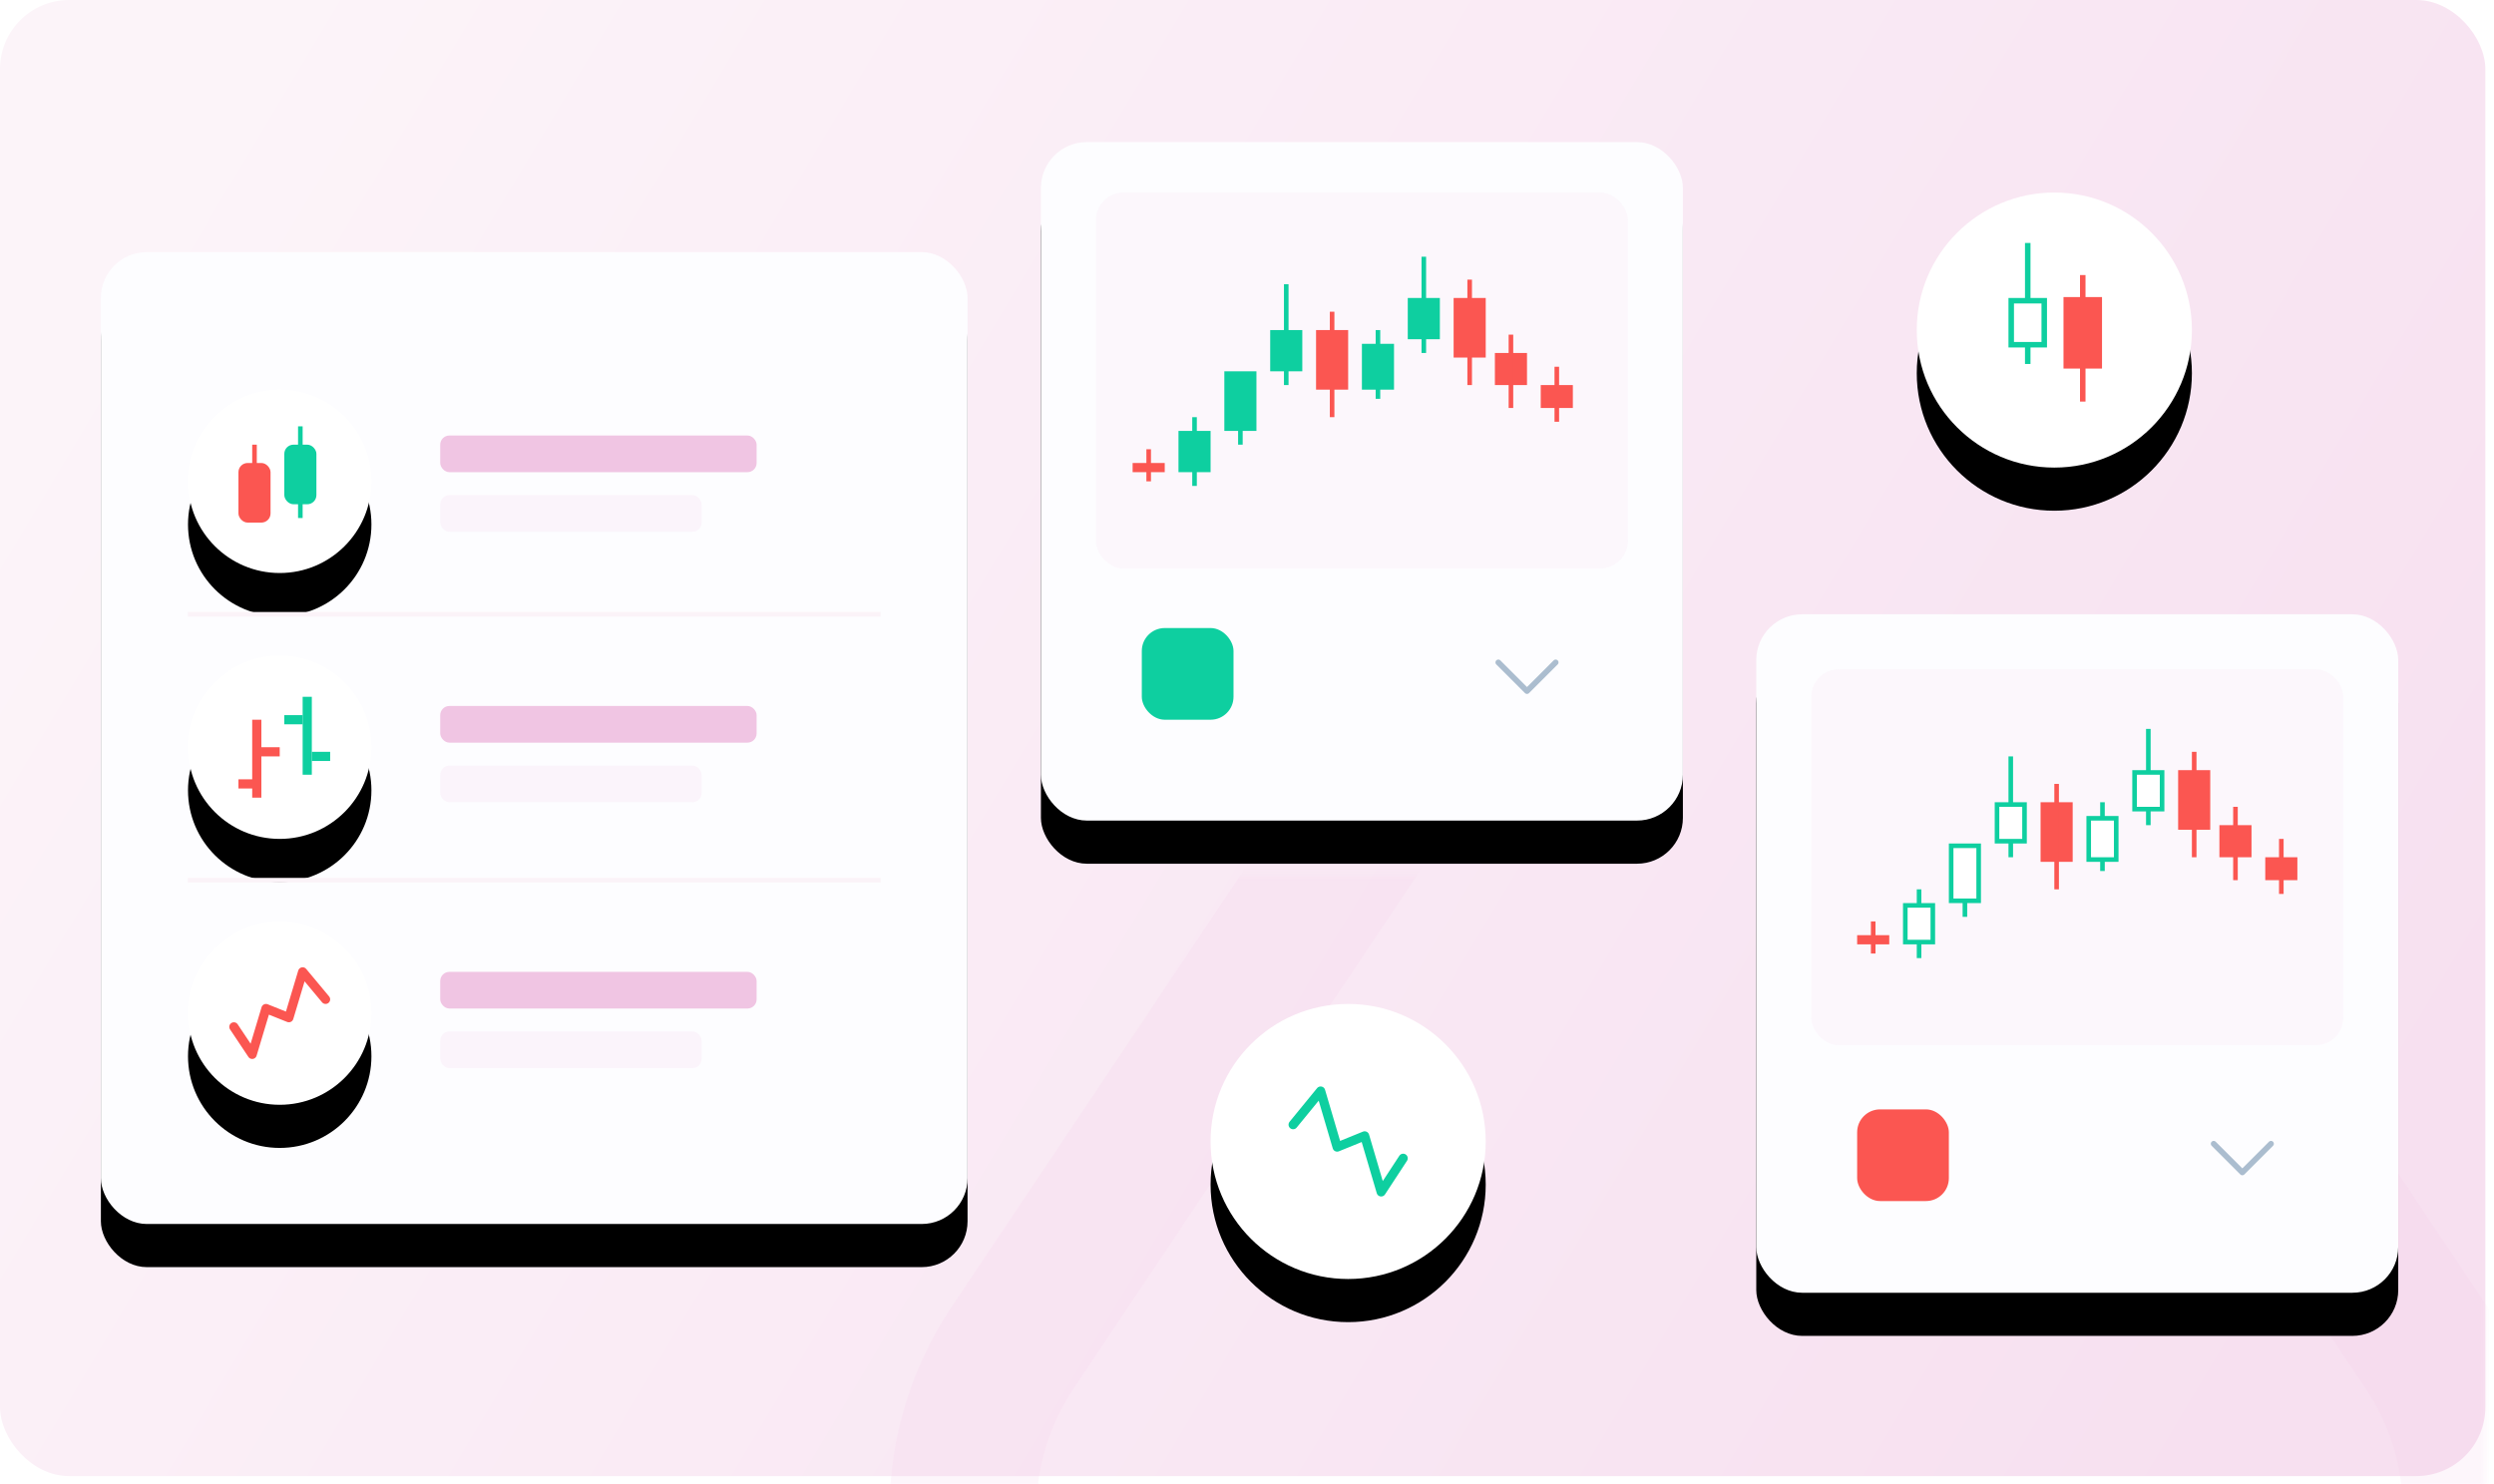 <?xml version="1.0" encoding="UTF-8"?>
<svg width="289px" height="172px" viewBox="0 0 289 172" version="1.1" xmlns="http://www.w3.org/2000/svg" xmlns:xlink="http://www.w3.org/1999/xlink">
    <title>Group 47</title>
    <defs>
        <linearGradient x1="0%" y1="32.353%" x2="100%" y2="67.647%" id="linearGradient-1">
            <stop stop-color="#FCF4F9" offset="0%"></stop>
            <stop stop-color="#F7E0F0" offset="100%"></stop>
        </linearGradient>
        <rect id="path-2" x="0" y="0" width="288" height="171.1" rx="8"></rect>
        <rect id="path-4" x="11.69" y="29.225" width="100.428" height="112.649" rx="5.314"></rect>
        <filter x="-18.9%" y="-12.4%" width="137.8%" height="133.7%" filterUnits="objectBoundingBox" id="filter-5">
            <feMorphology radius="2.5" operator="erode" in="SourceAlpha" result="shadowSpreadOuter1"></feMorphology>
            <feOffset dx="0" dy="5" in="shadowSpreadOuter1" result="shadowOffsetOuter1"></feOffset>
            <feGaussianBlur stdDeviation="8" in="shadowOffsetOuter1" result="shadowBlurOuter1"></feGaussianBlur>
            <feColorMatrix values="0 0 0 0 0.913   0 0 0 0 0.805   0 0 0 0 0.88  0 0 0 1 0" type="matrix" in="shadowBlurOuter1"></feColorMatrix>
        </filter>
        <rect id="path-6" x="0" y="0" width="74.391" height="78.642" rx="5.314"></rect>
        <filter x="-25.5%" y="-17.8%" width="151.1%" height="148.3%" filterUnits="objectBoundingBox" id="filter-7">
            <feMorphology radius="2.5" operator="erode" in="SourceAlpha" result="shadowSpreadOuter1"></feMorphology>
            <feOffset dx="0" dy="5" in="shadowSpreadOuter1" result="shadowOffsetOuter1"></feOffset>
            <feGaussianBlur stdDeviation="8" in="shadowOffsetOuter1" result="shadowBlurOuter1"></feGaussianBlur>
            <feColorMatrix values="0 0 0 0 0.913   0 0 0 0 0.805   0 0 0 0 0.88  0 0 0 1 0" type="matrix" in="shadowBlurOuter1"></feColorMatrix>
        </filter>
        <rect id="path-8" x="0" y="0" width="74.391" height="78.642" rx="5.314"></rect>
        <filter x="-25.5%" y="-17.8%" width="151.1%" height="148.3%" filterUnits="objectBoundingBox" id="filter-9">
            <feMorphology radius="2.5" operator="erode" in="SourceAlpha" result="shadowSpreadOuter1"></feMorphology>
            <feOffset dx="0" dy="5" in="shadowSpreadOuter1" result="shadowOffsetOuter1"></feOffset>
            <feGaussianBlur stdDeviation="8" in="shadowOffsetOuter1" result="shadowBlurOuter1"></feGaussianBlur>
            <feColorMatrix values="0 0 0 0 0.913   0 0 0 0 0.805   0 0 0 0 0.88  0 0 0 1 0" type="matrix" in="shadowBlurOuter1"></feColorMatrix>
        </filter>
        <circle id="path-10" cx="10.627" cy="10.627" r="10.627"></circle>
        <filter x="-61.2%" y="-37.6%" width="222.3%" height="222.3%" filterUnits="objectBoundingBox" id="filter-11">
            <feMorphology radius="1.5" operator="erode" in="SourceAlpha" result="shadowSpreadOuter1"></feMorphology>
            <feOffset dx="0" dy="5" in="shadowSpreadOuter1" result="shadowOffsetOuter1"></feOffset>
            <feGaussianBlur stdDeviation="5" in="shadowOffsetOuter1" result="shadowBlurOuter1"></feGaussianBlur>
            <feColorMatrix values="0 0 0 0 0.826   0 0 0 0 0.74   0 0 0 0 0.799  0 0 0 0.549 0" type="matrix" in="shadowBlurOuter1"></feColorMatrix>
        </filter>
        <circle id="path-12" cx="10.627" cy="10.627" r="10.627"></circle>
        <filter x="-61.2%" y="-37.6%" width="222.3%" height="222.3%" filterUnits="objectBoundingBox" id="filter-13">
            <feMorphology radius="1.5" operator="erode" in="SourceAlpha" result="shadowSpreadOuter1"></feMorphology>
            <feOffset dx="0" dy="5" in="shadowSpreadOuter1" result="shadowOffsetOuter1"></feOffset>
            <feGaussianBlur stdDeviation="5" in="shadowOffsetOuter1" result="shadowBlurOuter1"></feGaussianBlur>
            <feColorMatrix values="0 0 0 0 0.826   0 0 0 0 0.74   0 0 0 0 0.799  0 0 0 0.549 0" type="matrix" in="shadowBlurOuter1"></feColorMatrix>
        </filter>
        <circle id="path-14" cx="10.627" cy="10.627" r="10.627"></circle>
        <filter x="-61.2%" y="-37.6%" width="222.3%" height="222.3%" filterUnits="objectBoundingBox" id="filter-15">
            <feMorphology radius="1.5" operator="erode" in="SourceAlpha" result="shadowSpreadOuter1"></feMorphology>
            <feOffset dx="0" dy="5" in="shadowSpreadOuter1" result="shadowOffsetOuter1"></feOffset>
            <feGaussianBlur stdDeviation="5" in="shadowOffsetOuter1" result="shadowBlurOuter1"></feGaussianBlur>
            <feColorMatrix values="0 0 0 0 0.826   0 0 0 0 0.74   0 0 0 0 0.799  0 0 0 0.549 0" type="matrix" in="shadowBlurOuter1"></feColorMatrix>
        </filter>
        <circle id="path-16" cx="15.941" cy="15.941" r="15.941"></circle>
        <filter x="-40.8%" y="-25.1%" width="181.6%" height="181.6%" filterUnits="objectBoundingBox" id="filter-17">
            <feMorphology radius="1.5" operator="erode" in="SourceAlpha" result="shadowSpreadOuter1"></feMorphology>
            <feOffset dx="0" dy="5" in="shadowSpreadOuter1" result="shadowOffsetOuter1"></feOffset>
            <feGaussianBlur stdDeviation="5" in="shadowOffsetOuter1" result="shadowBlurOuter1"></feGaussianBlur>
            <feColorMatrix values="0 0 0 0 0.826   0 0 0 0 0.74   0 0 0 0 0.799  0 0 0 0.549 0" type="matrix" in="shadowBlurOuter1"></feColorMatrix>
        </filter>
        <circle id="path-18" cx="15.941" cy="15.941" r="15.941"></circle>
        <filter x="-40.8%" y="-25.1%" width="181.6%" height="181.6%" filterUnits="objectBoundingBox" id="filter-19">
            <feMorphology radius="1.5" operator="erode" in="SourceAlpha" result="shadowSpreadOuter1"></feMorphology>
            <feOffset dx="0" dy="5" in="shadowSpreadOuter1" result="shadowOffsetOuter1"></feOffset>
            <feGaussianBlur stdDeviation="5" in="shadowOffsetOuter1" result="shadowBlurOuter1"></feGaussianBlur>
            <feColorMatrix values="0 0 0 0 0.826   0 0 0 0 0.74   0 0 0 0 0.799  0 0 0 0.549 0" type="matrix" in="shadowBlurOuter1"></feColorMatrix>
        </filter>
    </defs>
    <g id="Page-1" stroke="none" stroke-width="1" fill="none" fill-rule="evenodd">
        <g id="320" transform="translate(-16, -5210)">
            <g id="04_toolbox" transform="translate(0, 4178)">
                <g id="Group-46" transform="translate(16, 1032)">
                    <g id="Fill-4-Copy-2">
                        <mask id="mask-3" fill="white">
                            <use xlink:href="#path-2"></use>
                        </mask>
                        <use id="Mask" fill="url(#linearGradient-1)" xlink:href="#path-2"></use>
                        <path d="M251.227,62.701 C258.059,62.701 264.745,64.611 270.483,68.188 C278.839,73.395 284.182,81.397 286.122,90.087 C288.073,98.84 286.578,108.317 281.146,116.435 L281.146,116.435 L229.18,194.101 C226.421,198.223 222.789,201.734 218.518,204.398 C210.288,209.528 200.685,210.965 191.807,209.12 C182.869,207.263 174.688,202.089 169.341,194.1 L169.341,194.1 L117.375,116.437 C113.591,110.784 111.587,104.193 111.587,97.462 C111.587,87.83 115.607,79.095 122.151,72.779 C128.586,66.567 137.47,62.701 147.293,62.701 L147.293,62.701 Z" stroke="#F1C6E4" stroke-width="17.004" opacity="0.402" mask="url(#mask-3)" transform="translate(199.262, 136.295) scale(1, -1) translate(-199.262, -136.295) "></path>
                        <path d="M251.227,132.841 C258.059,132.841 264.745,134.751 270.483,138.328 C278.839,143.535 284.182,151.537 286.122,160.227 C288.073,168.98 286.578,178.457 281.146,186.575 L281.146,186.575 L229.18,264.241 C226.421,268.363 222.789,271.875 218.518,274.538 C210.288,279.668 200.685,281.106 191.807,279.26 C182.869,277.403 174.688,272.23 169.341,264.24 L169.341,264.24 L117.375,186.577 C113.591,180.924 111.587,174.333 111.587,167.603 C111.587,157.97 115.607,149.235 122.151,142.919 C128.586,136.707 137.47,132.841 147.293,132.841 L147.293,132.841 Z" id="Fill-4-Copy-5" stroke="#F1C6E4" stroke-width="17.004" opacity="0.402" mask="url(#mask-3)" transform="translate(199.262, 206.435) scale(1, -1) translate(-199.262, -206.435) "></path>
                    </g>
                    <g id="Rectangle">
                        <use fill="black" fill-opacity="1" filter="url(#filter-5)" xlink:href="#path-4"></use>
                        <use fill="#FDFDFF" fill-rule="evenodd" xlink:href="#path-4"></use>
                    </g>
                    <g id="Group-42" transform="translate(120.62, 16.472)">
                        <g id="Rectangle">
                            <use fill="black" fill-opacity="1" filter="url(#filter-7)" xlink:href="#path-6"></use>
                            <use fill="#FDFDFF" fill-rule="evenodd" xlink:href="#path-6"></use>
                        </g>
                        <rect id="Rectangle-Copy-21" fill="#FBF5FB" opacity="0.831" x="6.376" y="5.845" width="61.638" height="43.572" rx="3.188"></rect>
                        <rect id="Rectangle" fill="#0ECFA0" x="11.69" y="56.325" width="10.627" height="10.627" rx="2.657"></rect>
                        <g id="Group-41" transform="translate(10.627, 13.284)">
                            <g id="Group-40" transform="translate(0, 22.317)">
                                <rect id="Rectangle" fill="#FB5651" x="0" y="1.594" width="3.72" height="1.063"></rect>
                                <line x1="1.86" y1="0.266" x2="1.86" y2="3.454" id="Line-6" stroke="#FB5651" stroke-width="0.531" stroke-linecap="square"></line>
                            </g>
                            <g id="Group-40-Copy-2" transform="translate(5.314, 18.598)">
                                <rect id="Rectangle" fill="#0ECFA0" x="0" y="1.594" width="3.72" height="4.782"></rect>
                                <line x1="1.86" y1="0.266" x2="1.86" y2="7.705" id="Line-6" stroke="#0ECFA0" stroke-width="0.531" stroke-linecap="square"></line>
                            </g>
                            <g id="Group-40-Copy-3" transform="translate(10.627, 13.284)">
                                <rect id="Rectangle" fill="#0ECFA0" x="0" y="0" width="3.72" height="6.908"></rect>
                                <line x1="1.86" y1="0.797" x2="1.86" y2="8.236" id="Line-6" stroke="#0ECFA0" stroke-width="0.531" stroke-linecap="square"></line>
                            </g>
                            <g id="Group-40-Copy-4" transform="translate(15.941, 3.188)">
                                <rect id="Rectangle" fill="#0ECFA0" x="0" y="5.314" width="3.72" height="4.782"></rect>
                                <line x1="1.86" y1="0.266" x2="1.86" y2="11.424" id="Line-6" stroke="#0ECFA0" stroke-width="0.531" stroke-linecap="square"></line>
                            </g>
                            <g id="Group-40-Copy-6" transform="translate(26.568, 8.502)">
                                <rect id="Rectangle" fill="#0ECFA0" x="0" y="1.594" width="3.72" height="5.314"></rect>
                                <line x1="1.86" y1="0.266" x2="1.86" y2="7.705" id="Line-6" stroke="#0ECFA0" stroke-width="0.531" stroke-linecap="square"></line>
                            </g>
                            <g id="Group-40-Copy-7" transform="translate(31.882, 0)">
                                <rect id="Rectangle" fill="#0ECFA0" x="0" y="4.782" width="3.72" height="4.782"></rect>
                                <line x1="1.86" y1="0.266" x2="1.86" y2="10.893" id="Line-6" stroke="#0ECFA0" stroke-width="0.531" stroke-linecap="square"></line>
                            </g>
                            <g id="Group-40-Copy" transform="translate(21.255, 6.376)">
                                <rect id="Rectangle" fill="#FB5651" x="0" y="2.125" width="3.72" height="6.908"></rect>
                                <line x1="1.86" y1="0.266" x2="1.86" y2="11.956" id="Line-6" stroke="#FB5651" stroke-width="0.531" stroke-linecap="square"></line>
                            </g>
                            <g id="Group-40-Copy-5" transform="translate(37.196, 2.657)">
                                <rect id="Rectangle" fill="#FB5651" x="0" y="2.125" width="3.72" height="6.908"></rect>
                                <line x1="1.86" y1="0.266" x2="1.86" y2="11.956" id="Line-6" stroke="#FB5651" stroke-width="0.531" stroke-linecap="square"></line>
                            </g>
                            <g id="Group-40-Copy-8" transform="translate(41.978, 9.033)">
                                <rect id="Rectangle" fill="#FB5651" x="0" y="2.125" width="3.72" height="3.72"></rect>
                                <line x1="1.86" y1="0.266" x2="1.86" y2="8.236" id="Line-6" stroke="#FB5651" stroke-width="0.531" stroke-linecap="square"></line>
                            </g>
                            <g id="Group-40-Copy-9" transform="translate(47.292, 12.753)">
                                <rect id="Rectangle" fill="#FB5651" x="0" y="2.125" width="3.72" height="2.657"></rect>
                                <line x1="1.86" y1="0.266" x2="1.86" y2="6.111" id="Line-6" stroke="#FB5651" stroke-width="0.531" stroke-linecap="square"></line>
                            </g>
                        </g>
                        <g id="caret-down-(1)" transform="translate(51.011, 56.325)">
                            <rect id="Rectangle" x="0" y="0" width="10.627" height="10.627"></rect>
                            <polyline id="Path" stroke="#ABBDCF" stroke-width="0.664" stroke-linecap="round" stroke-linejoin="round" points="8.635 3.985 5.314 7.306 1.993 3.985"></polyline>
                        </g>
                    </g>
                    <g id="Group-39" transform="translate(203.513, 71.203)">
                        <g id="Rectangle-Copy-20">
                            <use fill="black" fill-opacity="1" filter="url(#filter-9)" xlink:href="#path-8"></use>
                            <use fill="#FDFDFF" fill-rule="evenodd" xlink:href="#path-8"></use>
                        </g>
                        <rect id="Rectangle-Copy-21" fill="#FBF5FB" opacity="0.831" x="6.376" y="6.376" width="61.638" height="43.572" rx="3.188"></rect>
                        <g id="Group-41-Copy" transform="translate(11.69, 13.284)">
                            <g id="Group-40" transform="translate(0, 22.317)">
                                <rect id="Rectangle" fill="#FB5651" x="0" y="1.594" width="3.72" height="1.063"></rect>
                                <line x1="1.86" y1="0.266" x2="1.86" y2="3.454" id="Line-6" stroke="#FB5651" stroke-width="0.531" stroke-linecap="square"></line>
                            </g>
                            <g id="Group-40-Copy-2" transform="translate(5.314, 18.598)" fill="#FFFFFF" stroke="#0ECFA0" stroke-width="0.531">
                                <line x1="1.86" y1="0.266" x2="1.86" y2="7.705" id="Line-6" stroke-linecap="square"></line>
                                <rect id="Rectangle" x="0.266" y="1.86" width="3.188" height="4.251"></rect>
                            </g>
                            <g id="Group-40-Copy-3" transform="translate(10.627, 13.284)" stroke="#0ECFA0" stroke-width="0.531">
                                <line x1="1.86" y1="0.797" x2="1.86" y2="8.236" id="Line-6" stroke-linecap="square"></line>
                                <rect id="Rectangle" fill="#FFFFFF" x="0.266" y="0.266" width="3.188" height="6.376"></rect>
                            </g>
                            <g id="Group-40-Copy-4" transform="translate(15.941, 3.188)" stroke="#0ECFA0" stroke-width="0.531">
                                <line x1="1.86" y1="0.266" x2="1.86" y2="11.424" id="Line-6" stroke-linecap="square"></line>
                                <rect id="Rectangle" fill="#FFFFFF" x="0.266" y="5.579" width="3.188" height="4.251"></rect>
                            </g>
                            <g id="Group-40-Copy-6" transform="translate(26.568, 8.502)" stroke="#0ECFA0" stroke-width="0.531">
                                <line x1="1.86" y1="0.266" x2="1.86" y2="7.705" id="Line-6" stroke-linecap="square"></line>
                                <rect id="Rectangle" fill="#FFFFFF" x="0.266" y="1.86" width="3.188" height="4.782"></rect>
                            </g>
                            <g id="Group-40-Copy-7" transform="translate(31.882, 0)" stroke="#0ECFA0" stroke-width="0.531">
                                <line x1="1.86" y1="0.266" x2="1.86" y2="10.893" id="Line-6" stroke-linecap="square"></line>
                                <rect id="Rectangle" fill="#FFFFFF" x="0.266" y="5.048" width="3.188" height="4.251"></rect>
                            </g>
                            <g id="Group-40-Copy" transform="translate(21.255, 6.376)">
                                <rect id="Rectangle" fill="#FB5651" x="0" y="2.125" width="3.72" height="6.908"></rect>
                                <line x1="1.86" y1="0.266" x2="1.86" y2="11.956" id="Line-6" stroke="#FB5651" stroke-width="0.531" stroke-linecap="square"></line>
                            </g>
                            <g id="Group-40-Copy-5" transform="translate(37.196, 2.657)">
                                <rect id="Rectangle" fill="#FB5651" x="0" y="2.125" width="3.72" height="6.908"></rect>
                                <line x1="1.86" y1="0.266" x2="1.86" y2="11.956" id="Line-6" stroke="#FB5651" stroke-width="0.531" stroke-linecap="square"></line>
                            </g>
                            <g id="Group-40-Copy-8" transform="translate(41.978, 9.033)">
                                <rect id="Rectangle" fill="#FB5651" x="0" y="2.125" width="3.72" height="3.72"></rect>
                                <line x1="1.86" y1="0.266" x2="1.86" y2="8.236" id="Line-6" stroke="#FB5651" stroke-width="0.531" stroke-linecap="square"></line>
                            </g>
                            <g id="Group-40-Copy-9" transform="translate(47.292, 12.753)">
                                <rect id="Rectangle" fill="#FB5651" x="0" y="2.125" width="3.72" height="2.657"></rect>
                                <line x1="1.86" y1="0.266" x2="1.86" y2="6.111" id="Line-6" stroke="#FB5651" stroke-width="0.531" stroke-linecap="square"></line>
                            </g>
                        </g>
                        <rect id="Rectangle" fill="#FB5651" x="11.69" y="57.387" width="10.627" height="10.627" rx="2.657"></rect>
                        <g id="caret-down-(1)" transform="translate(51.011, 57.387)">
                            <rect id="Rectangle" x="0" y="0" width="10.627" height="10.627"></rect>
                            <polyline id="Path" stroke="#ABBDCF" stroke-width="0.664" stroke-linecap="round" stroke-linejoin="round" points="8.635 3.985 5.314 7.306 1.993 3.985"></polyline>
                        </g>
                    </g>
                    <g id="Group-36" transform="translate(21.786, 45.166)">
                        <g id="Oval-Copy-10">
                            <use fill="black" fill-opacity="1" filter="url(#filter-11)" xlink:href="#path-10"></use>
                            <use fill="#FFFFFF" fill-rule="evenodd" xlink:href="#path-10"></use>
                        </g>
                        <g id="Group-12" transform="translate(29.225, 5.314)" fill="#F0C5E3">
                            <rect id="Rectangle" x="0" y="0" width="36.664" height="4.251" rx="1.063"></rect>
                            <rect id="Rectangle-Copy-19" opacity="0.15" x="0" y="6.908" width="30.288" height="4.251" rx="1.063"></rect>
                        </g>
                        <g id="Group-35" transform="translate(5.845, 6.376)">
                            <rect id="Rectangle" fill="#FB5651" x="0" y="2.125" width="3.72" height="6.908" rx="1.063"></rect>
                            <line x1="1.86" y1="0.266" x2="1.86" y2="7.173" id="Line" stroke="#FB5651" stroke-width="0.531" stroke-linecap="square"></line>
                        </g>
                        <rect id="Rectangle-Copy-15" fill="#0ECFA0" x="11.159" y="6.376" width="3.72" height="6.908" rx="1.063"></rect>
                        <line x1="13.018" y1="4.517" x2="13.018" y2="14.613" id="Line-Copy" stroke="#0ECFA0" stroke-width="0.531" stroke-linecap="square"></line>
                    </g>
                    <g id="Group-37" transform="translate(21.786, 75.985)">
                        <g id="Group-12-Copy" transform="translate(29.225, 5.845)" fill="#F0C5E3">
                            <rect id="Rectangle" x="0" y="0" width="36.664" height="4.251" rx="1.063"></rect>
                            <rect id="Rectangle-Copy-19" opacity="0.15" x="0" y="6.908" width="30.288" height="4.251" rx="1.063"></rect>
                        </g>
                        <g id="Oval-Copy-10">
                            <use fill="black" fill-opacity="1" filter="url(#filter-13)" xlink:href="#path-12"></use>
                            <use fill="#FFFFFF" fill-rule="evenodd" xlink:href="#path-12"></use>
                        </g>
                        <rect id="Rectangle" fill="#FB5651" x="7.439" y="7.439" width="1.063" height="9.033"></rect>
                        <rect id="Rectangle-Copy-15" fill="#0ECFA0" x="13.284" y="4.782" width="1.063" height="9.033"></rect>
                        <rect id="Rectangle" fill="#0ECFA0" x="11.159" y="6.908" width="2.125" height="1.063"></rect>
                        <rect id="Rectangle-Copy-16" fill="#0ECFA0" x="14.347" y="11.159" width="2.125" height="1.063"></rect>
                        <rect id="Rectangle-Copy-17" fill="#FB5651" x="5.845" y="14.347" width="2.125" height="1.063"></rect>
                        <rect id="Rectangle-Copy-18" fill="#FB5651" x="8.502" y="10.627" width="2.125" height="1.063"></rect>
                    </g>
                    <g id="Group-38" transform="translate(21.786, 106.804)">
                        <g id="Group-12-Copy-2" transform="translate(29.225, 5.845)" fill="#F0C5E3">
                            <rect id="Rectangle" x="0" y="0" width="36.664" height="4.251" rx="1.063"></rect>
                            <rect id="Rectangle-Copy-19" opacity="0.15" x="0" y="6.908" width="30.288" height="4.251" rx="1.063"></rect>
                        </g>
                        <g id="Oval-Copy-10">
                            <use fill="black" fill-opacity="1" filter="url(#filter-15)" xlink:href="#path-14"></use>
                            <use fill="#FFFFFF" fill-rule="evenodd" xlink:href="#path-14"></use>
                        </g>
                        <path d="M5.314,12.221 C5.314,12.221 6.022,13.284 7.439,15.41 L9.033,10.096 L11.69,11.159 L13.284,5.845 L15.941,9.033" id="Path-2" stroke="#FB5651" stroke-width="1.063" stroke-linecap="round" stroke-linejoin="round"></path>
                    </g>
                    <line x1="22.037" y1="71.203" x2="101.771" y2="71.203" id="Line-5" stroke="#FBF3F8" stroke-width="0.531" stroke-linecap="square"></line>
                    <line x1="22.037" y1="102.022" x2="101.771" y2="102.022" id="Line-5-Copy" stroke="#FBF3F8" stroke-width="0.531" stroke-linecap="square"></line>
                    <g id="Group-43" transform="translate(140.28, 116.369)">
                        <g id="Oval-Copy-16">
                            <use fill="black" fill-opacity="1" filter="url(#filter-17)" xlink:href="#path-16"></use>
                            <use fill="#FFFFFF" fill-rule="evenodd" xlink:href="#path-16"></use>
                        </g>
                        <path d="M9.565,17.889 C9.565,17.889 10.415,19.188 12.115,21.786 L14.028,15.292 L17.216,16.59 L19.129,10.096 L22.317,13.993" id="Path-2" stroke="#0ECFA0" stroke-width="1.063" stroke-linecap="round" stroke-linejoin="round" transform="translate(15.941, 15.941) scale(-1, 1) translate(-15.941, -15.941) "></path>
                    </g>
                    <g id="Group-45" transform="translate(222.111, 22.317)">
                        <g id="Oval-Copy-10">
                            <use fill="black" fill-opacity="1" filter="url(#filter-19)" xlink:href="#path-18"></use>
                            <use fill="#FFFFFF" fill-rule="evenodd" xlink:href="#path-18"></use>
                        </g>
                        <g id="Group-44" transform="translate(10.627, 5.845)">
                            <g id="Group-40-Copy-4" stroke="#0ECFA0" stroke-width="0.638">
                                <line x1="2.232" y1="0.319" x2="2.232" y2="13.709" id="Line-6" stroke-linecap="square"></line>
                                <rect id="Rectangle" fill="#FFFFFF" x="0.319" y="6.695" width="3.826" height="5.101"></rect>
                            </g>
                            <g id="Group-40-Copy" transform="translate(6.376, 3.72)">
                                <rect id="Rectangle" fill="#FB5651" x="0" y="2.551" width="4.463" height="8.289"></rect>
                                <line x1="2.232" y1="0.319" x2="2.232" y2="14.347" id="Line-6" stroke="#FB5651" stroke-width="0.638" stroke-linecap="square"></line>
                            </g>
                        </g>
                    </g>
                </g>
            </g>
        </g>
    </g>
</svg>